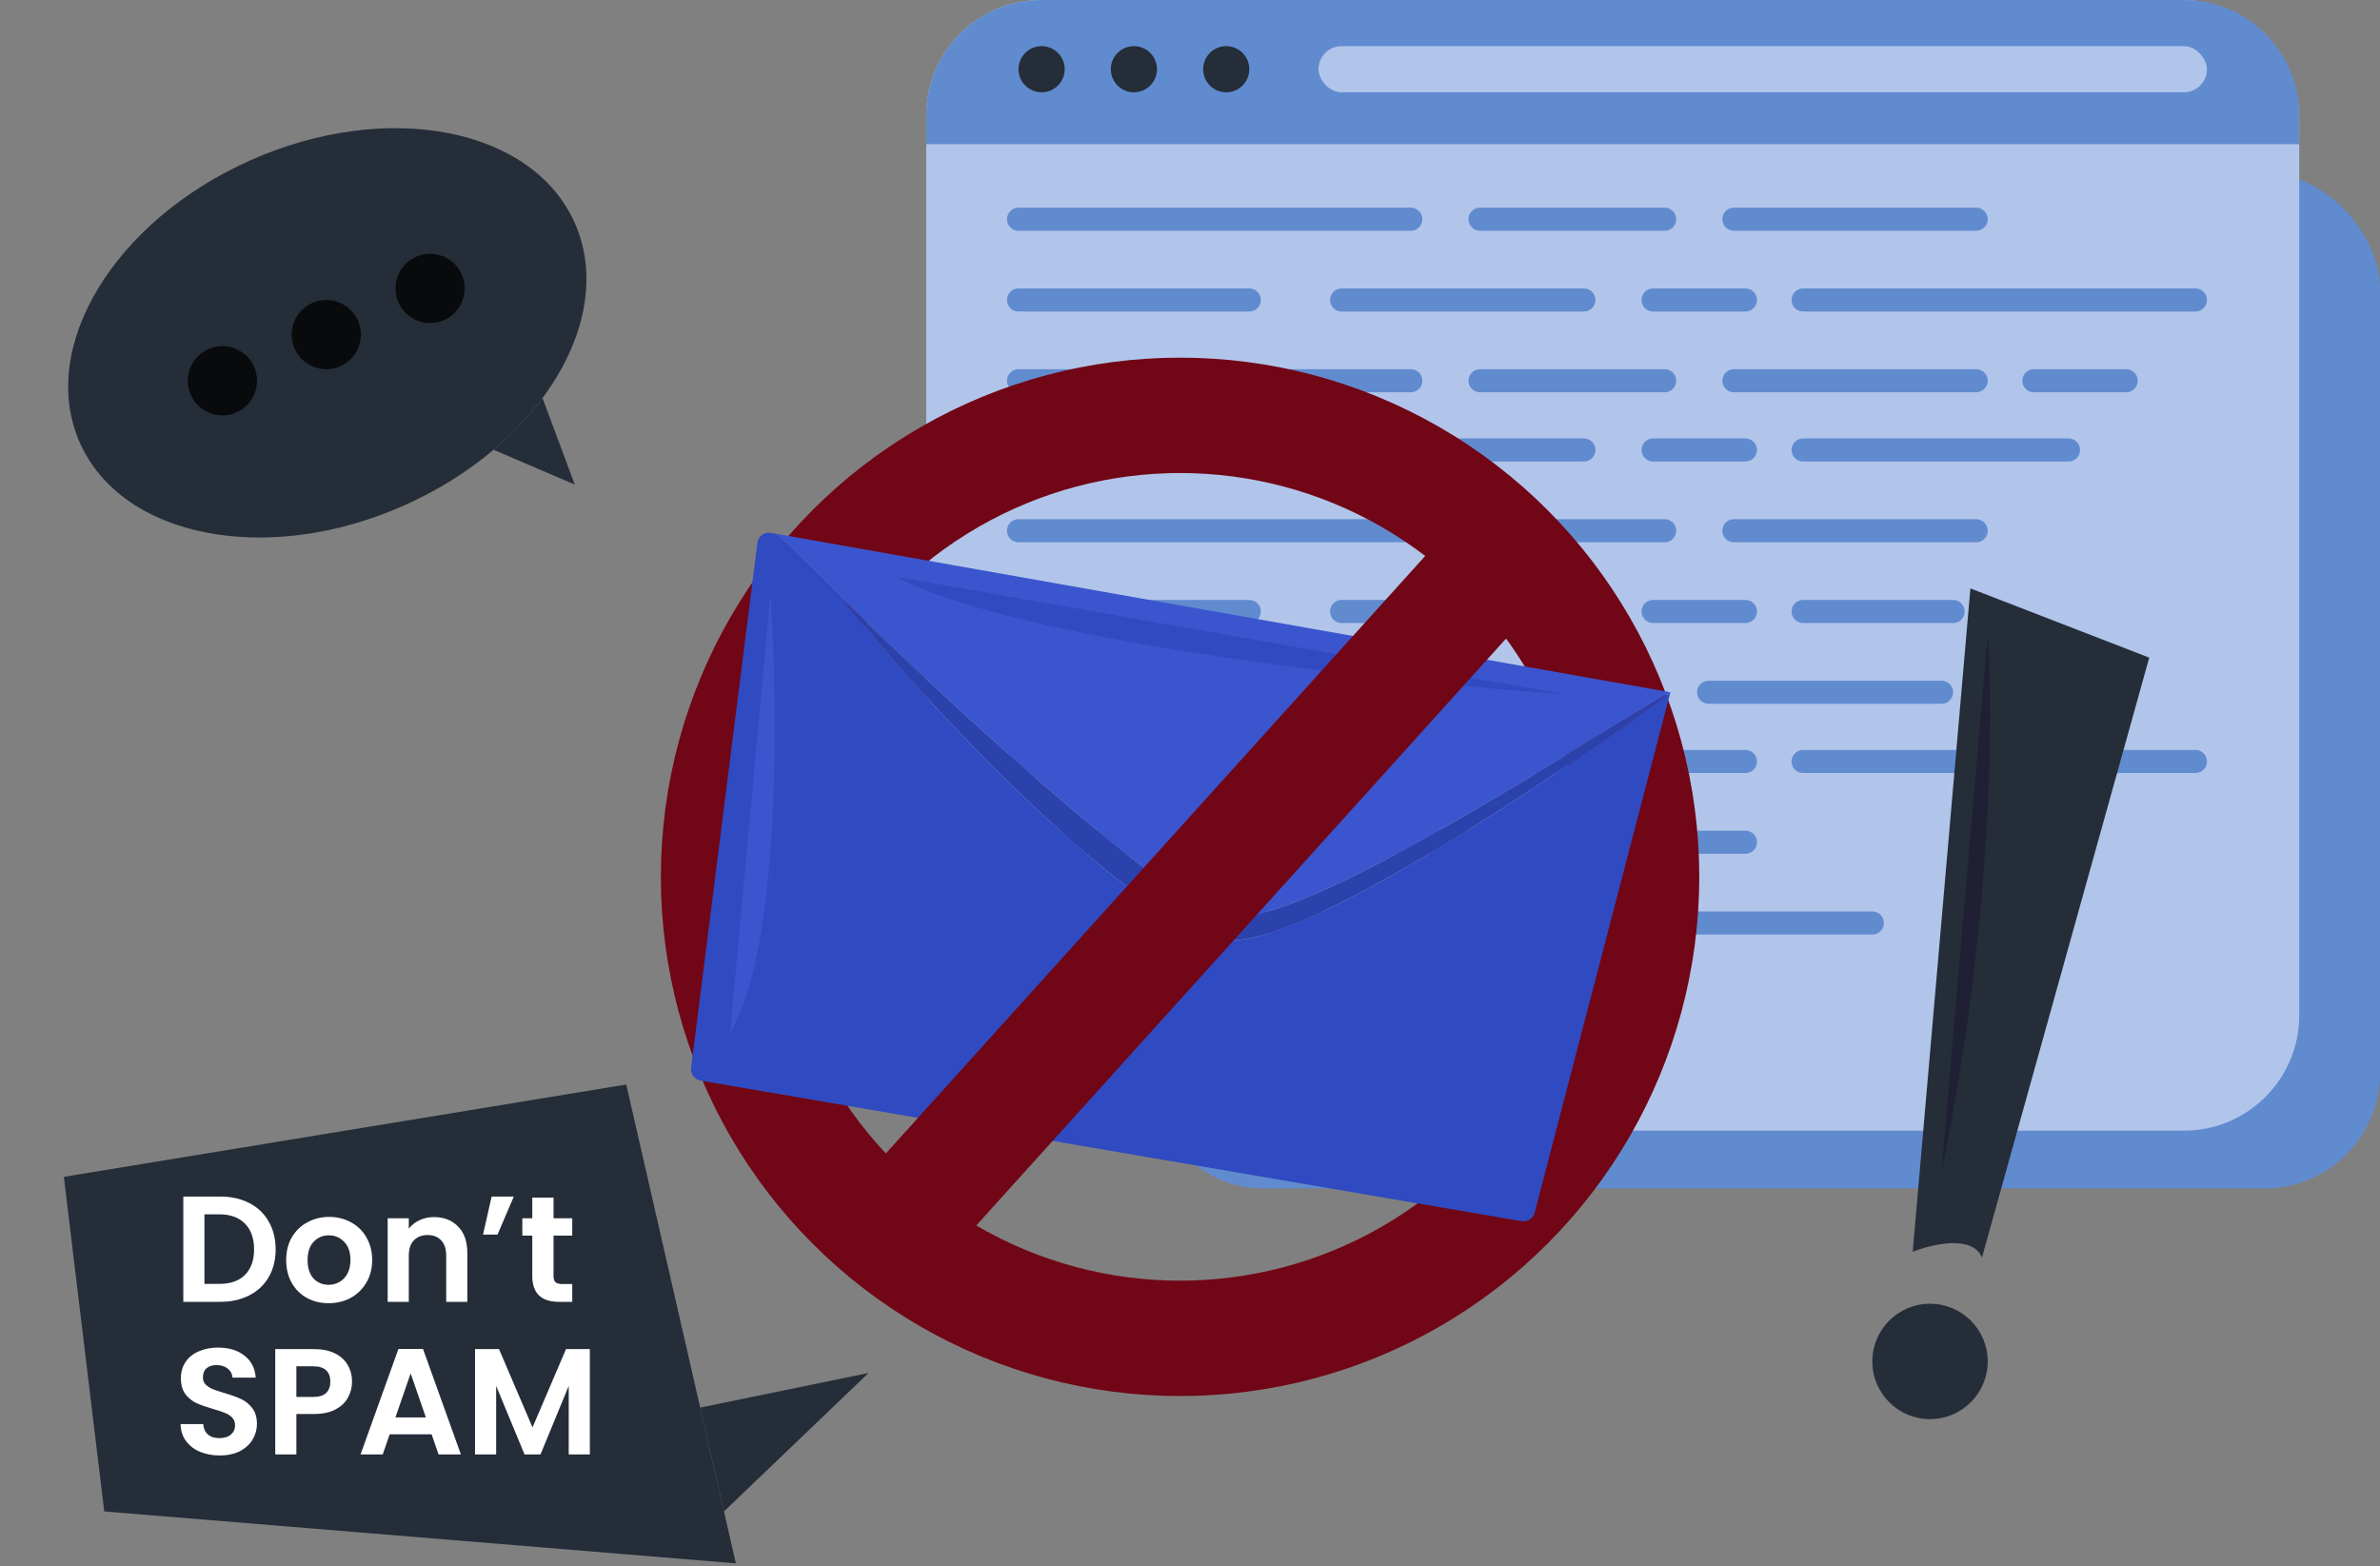 <svg width="468" height="308" viewBox="0 0 468 308" fill="none" xmlns="http://www.w3.org/2000/svg">
<rect x="0" y="0" width="468" height="308" fill="#808080" stroke="none"/>
<rect x="225.239" y="34.032" width="242.761" height="199.654" rx="22.688" fill="#618BCF"/>
<rect x="182.132" width="269.986" height="222.342" rx="22.688" fill="#B1C5EA"/>
<path fill-rule="evenodd" clip-rule="evenodd" d="M429.43 0H204.82C192.29 0 182.132 10.158 182.132 22.688V28.36H452.118V22.688C452.118 10.158 441.961 0 429.43 0Z" fill="#618BCF"/>
<circle cx="204.82" cy="13.613" r="4.538" fill="#242D38"/>
<circle cx="222.97" cy="13.613" r="4.538" fill="#242D38"/>
<circle cx="241.121" cy="13.613" r="4.538" fill="#242D38"/>
<rect x="259.271" y="9.075" width="174.697" height="9.075" rx="4.538" fill="#B1C5EA"/>
<line x1="200.282" y1="43.107" x2="277.421" y2="43.107" stroke="#618BCF" stroke-width="4.538" stroke-linecap="round"/>
<line x1="291.034" y1="43.107" x2="327.335" y2="43.107" stroke="#618BCF" stroke-width="4.538" stroke-linecap="round"/>
<line x1="340.948" y1="43.107" x2="388.592" y2="43.107" stroke="#618BCF" stroke-width="4.538" stroke-linecap="round"/>
<line x1="200.282" y1="104.364" x2="277.421" y2="104.364" stroke="#618BCF" stroke-width="4.538" stroke-linecap="round"/>
<line x1="291.034" y1="104.364" x2="327.335" y2="104.364" stroke="#618BCF" stroke-width="4.538" stroke-linecap="round"/>
<line x1="340.948" y1="104.364" x2="388.592" y2="104.364" stroke="#618BCF" stroke-width="4.538" stroke-linecap="round"/>
<line x1="200.282" y1="74.87" x2="277.421" y2="74.87" stroke="#618BCF" stroke-width="4.538" stroke-linecap="round"/>
<line x1="291.034" y1="74.87" x2="327.335" y2="74.87" stroke="#618BCF" stroke-width="4.538" stroke-linecap="round"/>
<line x1="340.948" y1="74.87" x2="388.592" y2="74.87" stroke="#618BCF" stroke-width="4.538" stroke-linecap="round"/>
<line x1="354.56" y1="58.989" x2="431.699" y2="58.989" stroke="#618BCF" stroke-width="4.538" stroke-linecap="round"/>
<line x1="200.282" y1="58.989" x2="245.658" y2="58.989" stroke="#618BCF" stroke-width="4.538" stroke-linecap="round"/>
<line x1="263.809" y1="58.989" x2="311.453" y2="58.989" stroke="#618BCF" stroke-width="4.538" stroke-linecap="round"/>
<line x1="325.066" y1="58.989" x2="343.216" y2="58.989" stroke="#618BCF" stroke-width="4.538" stroke-linecap="round"/>
<line x1="354.56" y1="88.483" x2="406.743" y2="88.483" stroke="#618BCF" stroke-width="4.538" stroke-linecap="round"/>
<line x1="200.282" y1="88.483" x2="245.658" y2="88.483" stroke="#618BCF" stroke-width="4.538" stroke-linecap="round"/>
<line x1="263.809" y1="88.483" x2="311.453" y2="88.483" stroke="#618BCF" stroke-width="4.538" stroke-linecap="round"/>
<line x1="325.066" y1="88.483" x2="343.216" y2="88.483" stroke="#618BCF" stroke-width="4.538" stroke-linecap="round"/>
<line x1="399.936" y1="74.87" x2="418.086" y2="74.87" stroke="#618BCF" stroke-width="4.538" stroke-linecap="round"/>
<line x1="200.282" y1="136.127" x2="274.539" y2="136.127" stroke="#618BCF" stroke-width="4.538" stroke-linecap="round"/>
<line x1="287.831" y1="136.127" x2="322.69" y2="136.127" stroke="#618BCF" stroke-width="4.538" stroke-linecap="round"/>
<line x1="335.983" y1="136.127" x2="381.786" y2="136.127" stroke="#618BCF" stroke-width="4.538" stroke-linecap="round"/>
<line x1="354.56" y1="120.246" x2="384.055" y2="120.246" stroke="#618BCF" stroke-width="4.538" stroke-linecap="round"/>
<line x1="200.282" y1="120.246" x2="245.658" y2="120.246" stroke="#618BCF" stroke-width="4.538" stroke-linecap="round"/>
<line x1="263.809" y1="120.246" x2="311.453" y2="120.246" stroke="#618BCF" stroke-width="4.538" stroke-linecap="round"/>
<line x1="325.066" y1="120.246" x2="343.216" y2="120.246" stroke="#618BCF" stroke-width="4.538" stroke-linecap="round"/>
<line x1="354.56" y1="149.74" x2="431.699" y2="149.74" stroke="#618BCF" stroke-width="4.538" stroke-linecap="round"/>
<line x1="200.282" y1="149.74" x2="245.658" y2="149.74" stroke="#618BCF" stroke-width="4.538" stroke-linecap="round"/>
<line x1="263.809" y1="149.74" x2="311.453" y2="149.74" stroke="#618BCF" stroke-width="4.538" stroke-linecap="round"/>
<line x1="325.066" y1="149.74" x2="343.216" y2="149.74" stroke="#618BCF" stroke-width="4.538" stroke-linecap="round"/>
<line x1="200.282" y1="181.503" x2="302.769" y2="181.503" stroke="#618BCF" stroke-width="4.538" stroke-linecap="round"/>
<line x1="319.198" y1="181.503" x2="368.173" y2="181.503" stroke="#618BCF" stroke-width="4.538" stroke-linecap="round"/>
<line x1="200.282" y1="165.622" x2="245.658" y2="165.622" stroke="#618BCF" stroke-width="4.538" stroke-linecap="round"/>
<line x1="263.809" y1="165.622" x2="311.453" y2="165.622" stroke="#618BCF" stroke-width="4.538" stroke-linecap="round"/>
<line x1="325.066" y1="165.622" x2="343.216" y2="165.622" stroke="#618BCF" stroke-width="4.538" stroke-linecap="round"/>
<path d="M376.114 246.164L387.458 115.708L422.624 129.321L389.727 247.298C387.911 242.761 379.895 244.652 376.114 246.164Z" fill="#242D38"/>
<path d="M390.861 124.784C391.995 139.909 391.768 182.184 381.786 230.283L390.861 124.784Z" fill="#1F2033"/>
<circle cx="379.517" cy="267.717" r="11.344" fill="#242D38"/>
<path d="M113.02 43.846C117.756 54.51 114.935 67.154 106.677 78.273C104.012 81.862 100.78 85.292 97.052 88.445C92.024 92.698 86.094 96.448 79.438 99.404C52.566 111.337 24.031 105.811 15.705 87.061C7.378 68.311 22.413 43.438 49.286 31.504C76.159 19.571 104.694 25.096 113.02 43.846Z" fill="#242D38"/>
<path d="M97.052 88.445L113.02 95.289L106.677 78.273C104.012 81.862 100.78 85.292 97.052 88.445Z" fill="#242D38"/>
<circle cx="43.736" cy="74.87" r="6.806" fill="#080A0C"/>
<circle cx="64.155" cy="65.795" r="6.806" fill="#080A0C"/>
<circle cx="84.574" cy="56.72" r="6.806" fill="#080A0C"/>
<path d="M12.559 231.417L20.5 297.212L144.697 307.422L142.36 297.212L137.686 276.793L123.143 213.267L12.559 231.417Z" fill="#242D38"/>
<path d="M170.788 269.986L137.686 276.793L142.36 297.212L170.788 269.986Z" fill="#242D38"/>
<path d="M43.286 235.293C45.461 235.293 47.37 235.718 49.011 236.568C50.673 237.419 51.948 238.635 52.838 240.217C53.748 241.78 54.203 243.599 54.203 245.676C54.203 247.753 53.748 249.572 52.838 251.135C51.948 252.677 50.673 253.874 49.011 254.724C47.37 255.575 45.461 256 43.286 256H36.047V235.293H43.286ZM43.137 252.47C45.313 252.47 46.994 251.876 48.181 250.69C49.367 249.503 49.961 247.832 49.961 245.676C49.961 243.52 49.367 241.839 48.181 240.633C46.994 239.406 45.313 238.793 43.137 238.793H40.2V252.47H43.137ZM64.61 256.267C63.028 256.267 61.604 255.921 60.338 255.229C59.072 254.517 58.073 253.518 57.342 252.232C56.63 250.947 56.274 249.463 56.274 247.782C56.274 246.101 56.639 244.618 57.371 243.332C58.123 242.047 59.141 241.058 60.427 240.366C61.712 239.654 63.146 239.298 64.729 239.298C66.311 239.298 67.745 239.654 69.03 240.366C70.316 241.058 71.325 242.047 72.056 243.332C72.808 244.618 73.184 246.101 73.184 247.782C73.184 249.463 72.798 250.947 72.027 252.232C71.275 253.518 70.247 254.517 68.941 255.229C67.656 255.921 66.212 256.267 64.61 256.267ZM64.61 252.648C65.362 252.648 66.064 252.47 66.716 252.114C67.389 251.738 67.923 251.184 68.318 250.452C68.714 249.721 68.912 248.831 68.912 247.782C68.912 246.22 68.496 245.023 67.666 244.193C66.855 243.342 65.856 242.917 64.669 242.917C63.483 242.917 62.484 243.342 61.673 244.193C60.882 245.023 60.486 246.22 60.486 247.782C60.486 249.345 60.872 250.551 61.643 251.402C62.434 252.232 63.423 252.648 64.61 252.648ZM85.338 239.327C87.296 239.327 88.878 239.95 90.085 241.196C91.291 242.423 91.894 244.143 91.894 246.358V256H87.741V246.922C87.741 245.617 87.415 244.618 86.762 243.926C86.109 243.214 85.219 242.858 84.092 242.858C82.945 242.858 82.035 243.214 81.363 243.926C80.71 244.618 80.384 245.617 80.384 246.922V256H76.23V239.565H80.384V241.612C80.937 240.9 81.639 240.346 82.49 239.95C83.36 239.535 84.309 239.327 85.338 239.327ZM96.674 235.293H101.036L97.832 242.769H94.984L96.674 235.293ZM108.849 242.976V250.927C108.849 251.481 108.978 251.886 109.235 252.143C109.512 252.381 109.967 252.499 110.6 252.499H112.528V256H109.917C106.417 256 104.666 254.299 104.666 250.897V242.976H102.708V239.565H104.666V235.5H108.849V239.565H112.528V242.976H108.849ZM43.197 286.208C41.753 286.208 40.448 285.96 39.281 285.466C38.134 284.972 37.224 284.26 36.551 283.33C35.879 282.4 35.533 281.303 35.513 280.037H39.963C40.022 280.887 40.319 281.56 40.853 282.054C41.407 282.549 42.158 282.796 43.108 282.796C44.077 282.796 44.838 282.569 45.392 282.114C45.946 281.639 46.223 281.026 46.223 280.274C46.223 279.661 46.035 279.157 45.659 278.761C45.283 278.366 44.809 278.059 44.235 277.842C43.681 277.604 42.91 277.347 41.921 277.07C40.576 276.675 39.478 276.289 38.628 275.913C37.797 275.518 37.075 274.934 36.462 274.163C35.869 273.372 35.572 272.324 35.572 271.018C35.572 269.792 35.879 268.724 36.492 267.814C37.105 266.905 37.965 266.212 39.073 265.738C40.181 265.243 41.446 264.996 42.87 264.996C45.006 264.996 46.737 265.52 48.062 266.568C49.407 267.597 50.149 269.041 50.287 270.9H45.718C45.679 270.188 45.372 269.604 44.799 269.149C44.245 268.675 43.503 268.437 42.574 268.437C41.763 268.437 41.11 268.645 40.616 269.06C40.141 269.476 39.904 270.079 39.904 270.87C39.904 271.424 40.082 271.889 40.438 272.264C40.813 272.62 41.268 272.917 41.802 273.154C42.356 273.372 43.127 273.629 44.116 273.926C45.461 274.321 46.559 274.717 47.409 275.112C48.26 275.508 48.992 276.101 49.605 276.892C50.218 277.683 50.524 278.722 50.524 280.007C50.524 281.115 50.238 282.143 49.664 283.093C49.09 284.042 48.25 284.803 47.142 285.377C46.035 285.931 44.72 286.208 43.197 286.208ZM69.225 271.701C69.225 272.808 68.959 273.847 68.424 274.816C67.91 275.785 67.09 276.566 65.962 277.159C64.855 277.753 63.45 278.049 61.749 278.049H58.279V286H54.125V265.293H61.749C63.352 265.293 64.716 265.57 65.844 266.123C66.971 266.677 67.811 267.439 68.365 268.408C68.939 269.377 69.225 270.474 69.225 271.701ZM61.572 274.697C62.719 274.697 63.569 274.44 64.123 273.926C64.677 273.392 64.954 272.65 64.954 271.701C64.954 269.683 63.826 268.675 61.572 268.675H58.279V274.697H61.572ZM84.872 282.054H76.624L75.26 286H70.899L78.345 265.263H83.181L90.627 286H86.236L84.872 282.054ZM83.744 278.732L80.748 270.069L77.752 278.732H83.744ZM115.987 265.293V286H111.833V272.531L106.286 286H103.141L97.564 272.531V286H93.41V265.293H98.127L104.713 280.69L111.299 265.293H115.987Z" fill="white"/>
<circle cx="232.046" cy="172.428" r="90.752" stroke="#710616" stroke-width="22.688"/>
<path d="M328.469 136.128L152.638 104.968C156.47 108.826 160.933 113.249 165.791 117.978C193.529 144.976 232.045 179.235 241.121 180.369C255.868 182.213 304.647 150.119 328.469 136.128Z" fill="#3B55CE"/>
<path d="M328.469 136.128C304.647 150.119 255.868 182.213 241.121 180.369C232.045 179.235 193.529 144.976 165.791 117.978C184.851 142.178 226.721 184.907 242.255 184.907C258.137 184.907 306.159 152.766 328.469 136.128Z" fill="#2B42AC"/>
<path d="M165.791 117.978C160.933 113.249 156.47 108.826 152.638 104.968L151.582 104.781C150.305 104.554 149.098 105.443 148.936 106.731L135.894 209.978C135.742 211.183 136.565 212.294 137.762 212.499L299.191 240.141C300.352 240.34 301.472 239.617 301.769 238.477L328.469 136.128C306.159 152.766 258.137 184.907 242.255 184.907C226.721 184.907 184.851 142.178 165.791 117.978Z" fill="#304AC1"/>
<path d="M151.503 116.843C153.016 138.775 153.545 186.722 143.563 203.057L151.503 116.843Z" fill="#3B55CE"/>
<path d="M307.864 136.544C274 134.176 200.283 126.24 176.328 113.44L307.864 136.544Z" fill="#304AC1"/>
<rect x="161.713" y="240.641" width="192.955" height="22.688" transform="rotate(-47.928 161.713 240.641)" fill="#710616"/>
</svg>
